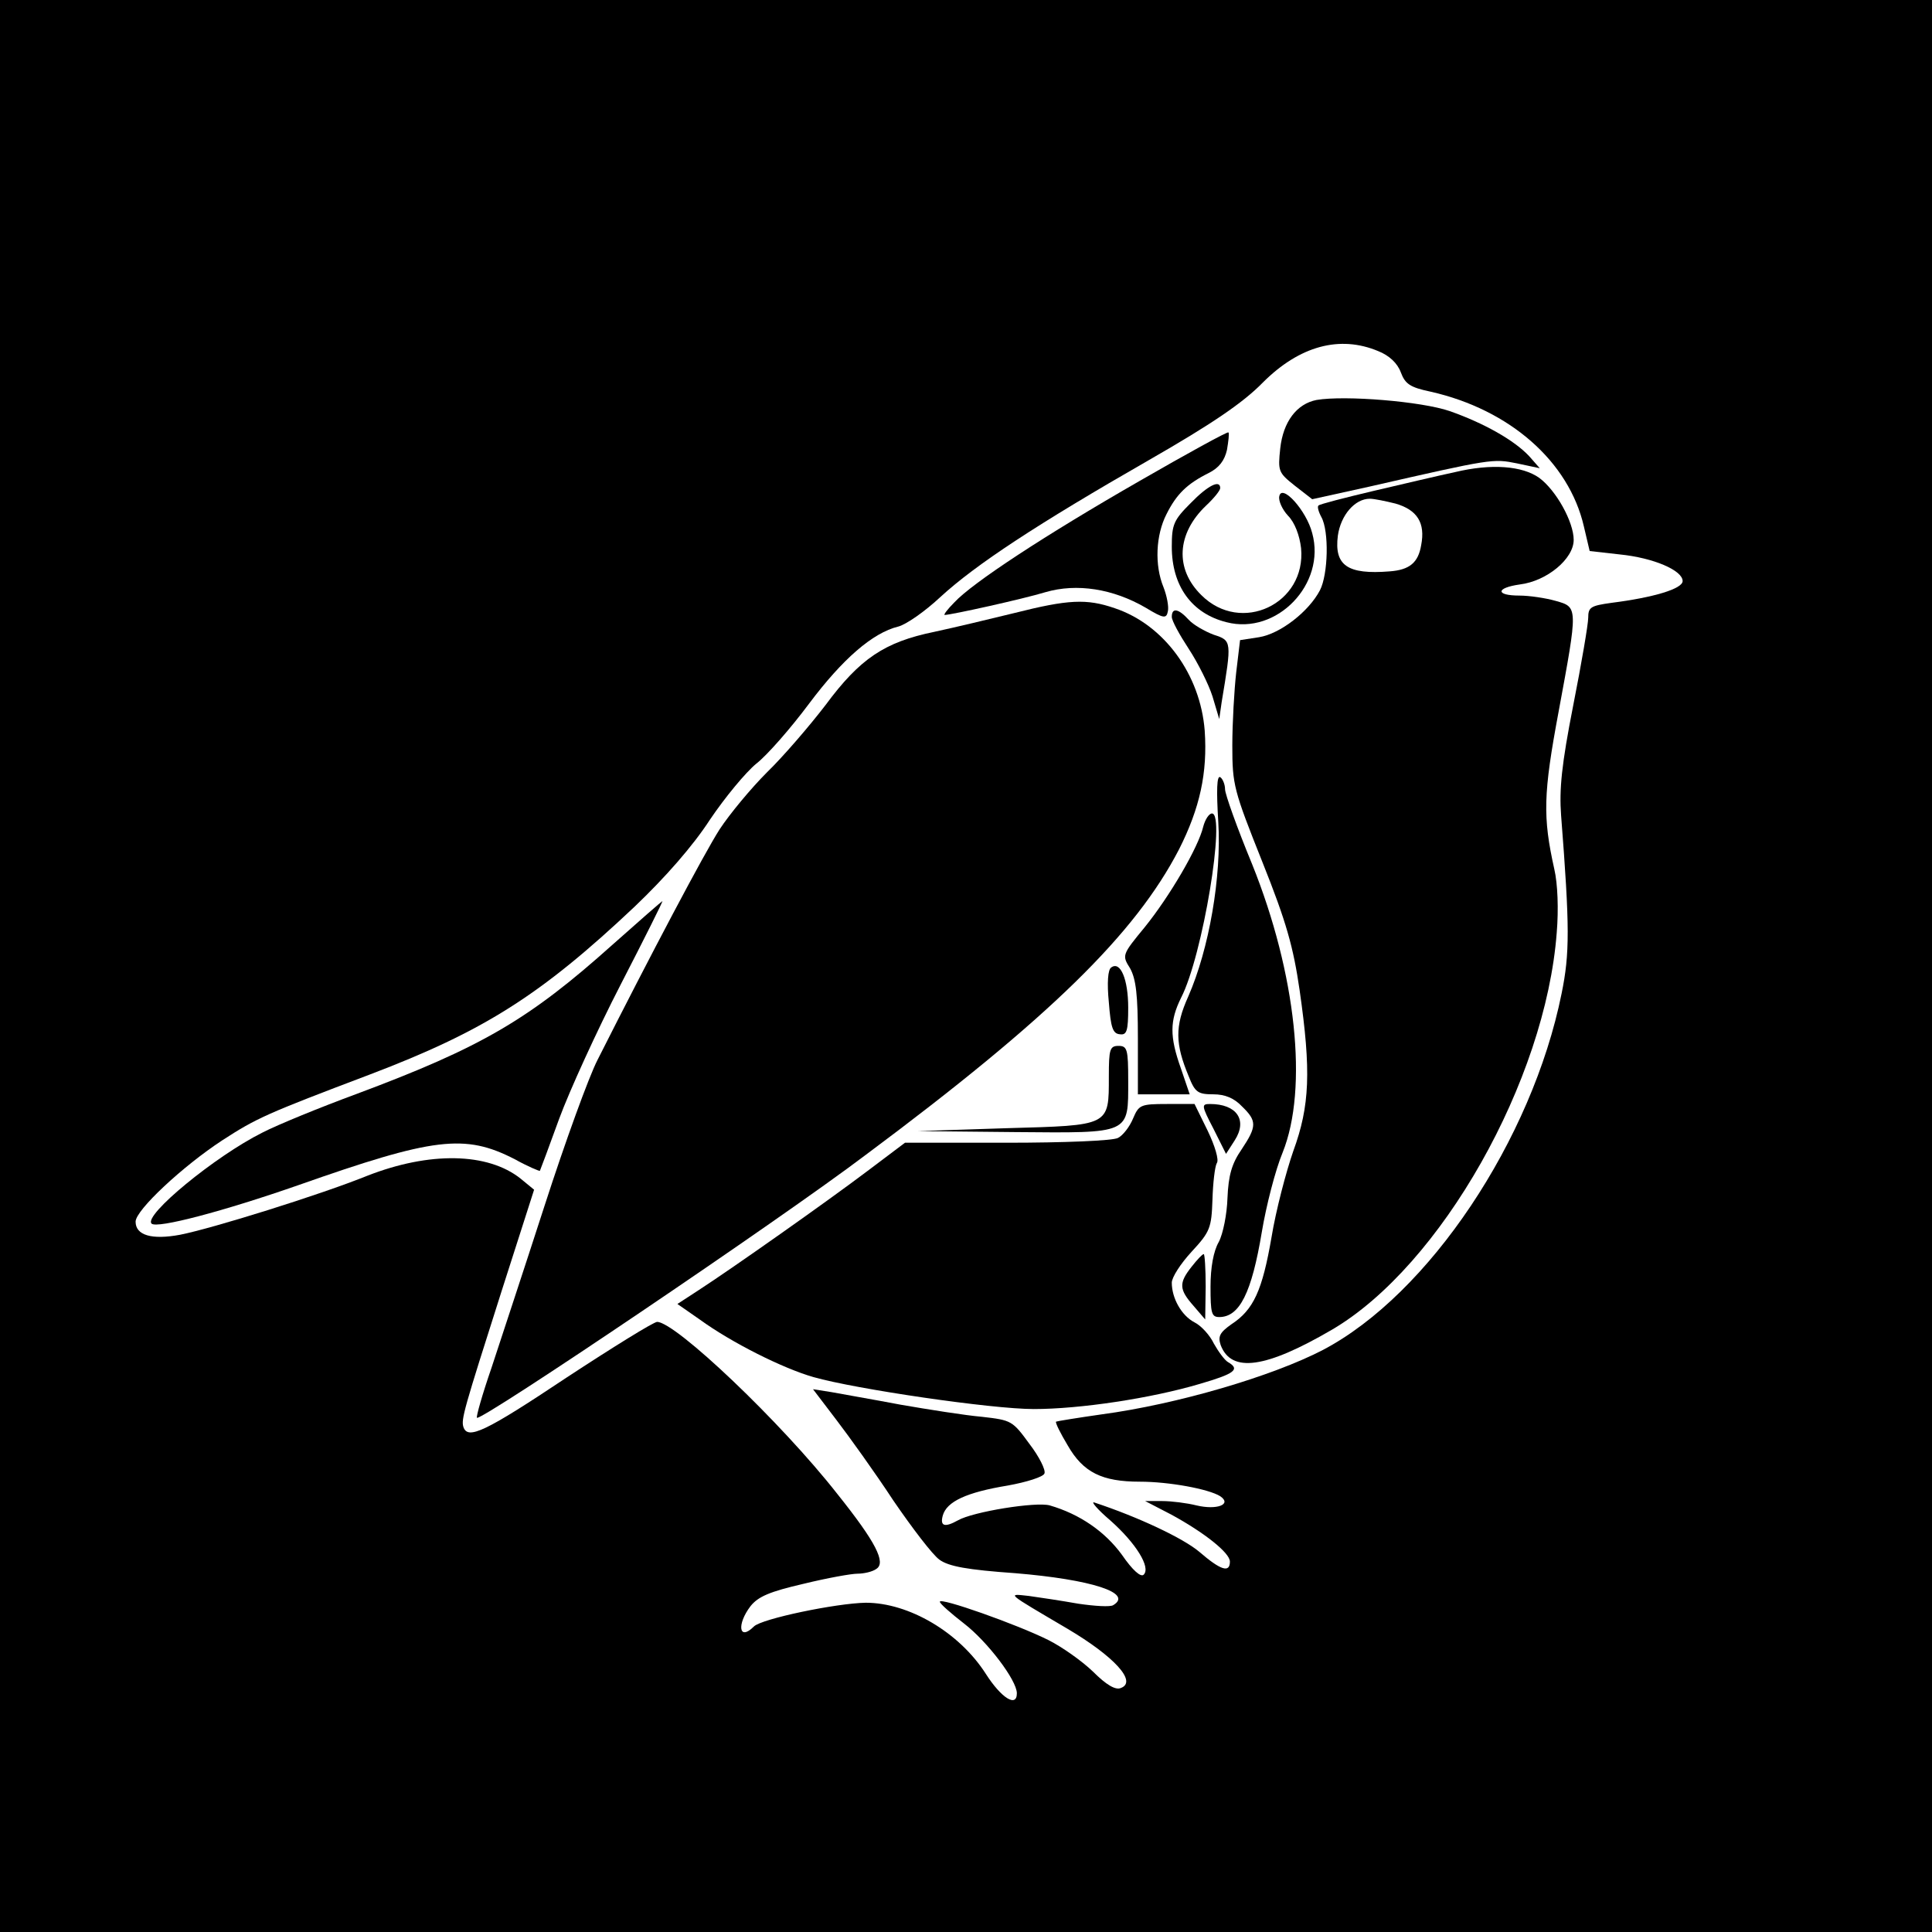 <?xml version="1.0" standalone="no"?>
<!DOCTYPE svg PUBLIC "-//W3C//DTD SVG 20010904//EN"
 "http://www.w3.org/TR/2001/REC-SVG-20010904/DTD/svg10.dtd">
<svg version="1.0" xmlns="http://www.w3.org/2000/svg"
 width="399pt" height="399pt" viewBox="0 0 399 399"
 preserveAspectRatio="xMidYMid meet">
<g transform="translate(0,399) scale(0.1,-0.1)"
fill="#000000" stroke="none">
<path d="M0 1995 l0 -1995 1995 0 1995 0 0 1995 0 1995 -1995 0 -1995 0 0
-1995z m2846 1270 c23 -9 40 -25 47 -44 9 -24 19 -31 62 -40 163 -37 285 -144
316 -278 l12 -51 62 -7 c70 -7 130 -33 130 -55 0 -16 -60 -34 -147 -45 -43 -6
-48 -9 -48 -31 0 -13 -14 -95 -31 -181 -24 -122 -29 -173 -25 -227 18 -231 18
-285 1 -368 -61 -302 -274 -621 -493 -736 -104 -54 -300 -112 -457 -133 -49
-7 -92 -14 -94 -15 -2 -2 9 -24 24 -49 32 -56 71 -75 149 -75 60 0 142 -15
166 -30 25 -17 -7 -29 -49 -19 -20 5 -52 9 -71 9 l-35 0 54 -28 c68 -37 121
-79 121 -97 0 -24 -19 -18 -63 20 -33 28 -126 72 -217 102 -8 3 6 -14 33 -37
53 -47 84 -97 69 -112 -6 -6 -23 9 -45 41 -35 48 -87 84 -149 102 -28 8 -159
-13 -190 -31 -27 -15 -37 -12 -31 10 8 29 49 48 134 62 39 7 74 18 76 25 3 7
-11 35 -31 61 -35 48 -37 49 -98 56 -35 3 -110 15 -168 25 -58 11 -122 22
-143 26 l-38 6 48 -63 c26 -34 80 -109 118 -167 39 -57 81 -112 95 -122 19
-14 58 -21 157 -28 157 -13 244 -41 202 -66 -6 -4 -38 -2 -72 3 -34 6 -80 13
-102 16 -46 5 -49 8 80 -68 96 -57 144 -109 110 -122 -11 -5 -30 6 -58 34 -23
22 -64 51 -92 65 -64 32 -225 89 -224 79 0 -4 23 -24 50 -45 48 -37 109 -117
109 -144 0 -30 -32 -10 -64 40 -55 86 -159 147 -248 147 -61 -1 -215 -33 -231
-49 -31 -31 -36 4 -7 42 16 20 40 30 109 46 49 12 99 21 112 21 13 0 31 4 39
10 20 13 -1 55 -81 155 -116 148 -334 355 -372 355 -7 0 -91 -52 -187 -115
-168 -112 -204 -129 -213 -102 -5 16 1 36 79 281 l67 209 -28 23 c-68 54 -188
56 -316 6 -99 -40 -321 -109 -387 -122 -59 -11 -92 -1 -92 27 0 24 98 115 179
168 71 46 91 55 305 136 234 89 352 163 546 346 64 61 121 126 156 180 31 46
74 98 96 116 22 17 71 73 109 124 69 92 131 146 184 159 16 4 55 31 87 61 73
67 199 150 431 283 129 74 194 118 235 160 76 76 159 98 238 65z"/>
<path d="M2719 3164 c-41 -8 -69 -45 -75 -100 -5 -47 -4 -50 30 -77 l36 -28
118 26 c254 58 255 58 305 48 l47 -10 -22 25 c-31 33 -93 68 -164 93 -58 20
-216 33 -275 23z"/>
<path d="M2354 2997 c-197 -113 -346 -211 -383 -251 -14 -14 -23 -26 -20 -26
13 0 162 33 208 47 65 19 140 7 207 -32 38 -23 43 -23 46 -7 2 9 -2 31 -9 49
-19 46 -16 108 6 151 21 42 43 63 87 85 22 11 33 26 38 48 3 18 5 34 3 36 -2
2 -84 -43 -183 -100z"/>
<path d="M3005 3015 c-33 -7 -109 -25 -169 -39 -59 -14 -110 -27 -113 -30 -3
-2 0 -13 6 -24 16 -29 14 -118 -3 -151 -23 -44 -82 -90 -126 -97 l-39 -6 -8
-67 c-4 -36 -8 -104 -8 -151 0 -81 3 -92 62 -240 50 -125 64 -176 77 -265 24
-167 21 -239 -13 -332 -15 -43 -36 -123 -45 -178 -19 -110 -37 -150 -83 -180
-24 -17 -28 -25 -22 -43 22 -58 93 -48 230 32 225 132 441 514 464 820 4 48 2
101 -5 131 -24 108 -23 155 9 326 40 216 40 215 -6 228 -21 6 -55 11 -75 11
-50 0 -49 16 1 23 56 7 111 53 111 92 0 37 -36 102 -71 128 -35 25 -99 30
-174 12z m-123 -65 c45 -13 62 -40 53 -86 -6 -36 -24 -51 -65 -54 -87 -7 -115
12 -107 74 6 42 35 76 66 76 9 0 33 -5 53 -10z"/>
<path d="M2459 2951 c-35 -35 -39 -44 -39 -90 0 -81 41 -138 113 -156 104 -27
206 79 177 184 -12 47 -63 103 -68 76 -2 -9 6 -27 18 -40 14 -14 24 -41 27
-67 11 -115 -124 -179 -206 -97 -55 54 -51 127 10 185 16 15 29 31 29 36 0 18
-25 6 -61 -31z"/>
<path d="M2095 2724 c-49 -12 -124 -30 -166 -39 -102 -21 -153 -55 -224 -151
-33 -43 -87 -106 -121 -139 -33 -33 -77 -86 -98 -118 -32 -50 -142 -258 -252
-476 -18 -35 -67 -170 -109 -300 -42 -130 -92 -281 -110 -336 -19 -55 -32
-101 -30 -103 8 -8 626 409 803 543 380 283 557 457 647 631 43 85 59 158 53
245 -9 116 -84 219 -186 253 -58 20 -96 18 -207 -10z"/>
<path d="M2420 2716 c0 -8 16 -37 35 -66 19 -29 41 -73 49 -98 l14 -47 5 35
c21 126 21 127 -16 139 -19 7 -43 21 -52 31 -21 23 -35 26 -35 6z"/>
<path d="M2516 2293 c7 -114 -19 -263 -62 -361 -28 -62 -27 -98 1 -165 13 -33
19 -37 51 -37 24 0 43 -8 59 -25 31 -30 31 -41 -1 -89 -20 -29 -27 -53 -29
-100 -1 -33 -9 -74 -18 -91 -11 -19 -17 -53 -17 -92 0 -55 2 -63 18 -63 42 0
67 50 88 176 9 54 28 128 43 164 53 132 28 369 -63 595 -31 75 -56 145 -56
155 0 10 -5 22 -10 25 -7 4 -8 -27 -4 -92z"/>
<path d="M2485 2283 c-10 -43 -70 -145 -121 -208 -47 -57 -47 -58 -30 -85 12
-22 16 -54 16 -144 l0 -116 53 0 54 0 -18 53 c-24 67 -23 99 0 146 45 87 93
381 64 381 -6 0 -14 -12 -18 -27z"/>
<path d="M1265 2039 c-173 -155 -271 -212 -528 -308 -76 -28 -164 -64 -195
-80 -98 -49 -246 -171 -229 -188 11 -11 150 26 302 79 281 99 345 107 448 54
27 -15 51 -25 52 -24 1 2 19 50 40 108 21 57 78 182 127 277 49 95 88 173 86
172 -1 0 -48 -41 -103 -90z"/>
<path d="M2295 1992 c-7 -4 -9 -32 -5 -72 4 -52 8 -65 23 -66 14 -2 17 7 17
55 0 58 -16 97 -35 83z"/>
<path d="M2290 1767 c0 -103 3 -101 -212 -107 l-183 -6 201 -2 c240 -2 234 -5
234 106 0 65 -2 72 -20 72 -18 0 -20 -7 -20 -63z"/>
<path d="M2340 1680 c-7 -17 -21 -35 -31 -40 -10 -6 -113 -10 -229 -10 l-211
0 -77 -58 c-82 -62 -279 -201 -350 -247 l-43 -28 46 -32 c66 -48 172 -101 235
-119 88 -25 368 -66 455 -66 95 0 242 22 343 52 72 21 84 30 58 45 -7 4 -20
22 -29 38 -8 17 -26 37 -40 44 -27 14 -47 50 -47 82 0 11 18 39 41 64 38 41
41 49 43 107 1 35 5 69 9 76 5 6 -4 36 -19 67 l-27 55 -57 0 c-55 0 -58 -2
-70 -30z"/>
<path d="M2506 1659 l26 -52 18 28 c27 42 4 75 -51 75 -18 0 -18 -3 7 -51z"/>
<path d="M2461 1374 c-27 -34 -26 -47 4 -81 l24 -28 1 68 c0 37 -2 67 -4 67
-3 0 -14 -12 -25 -26z"/>
</g>
</svg>

